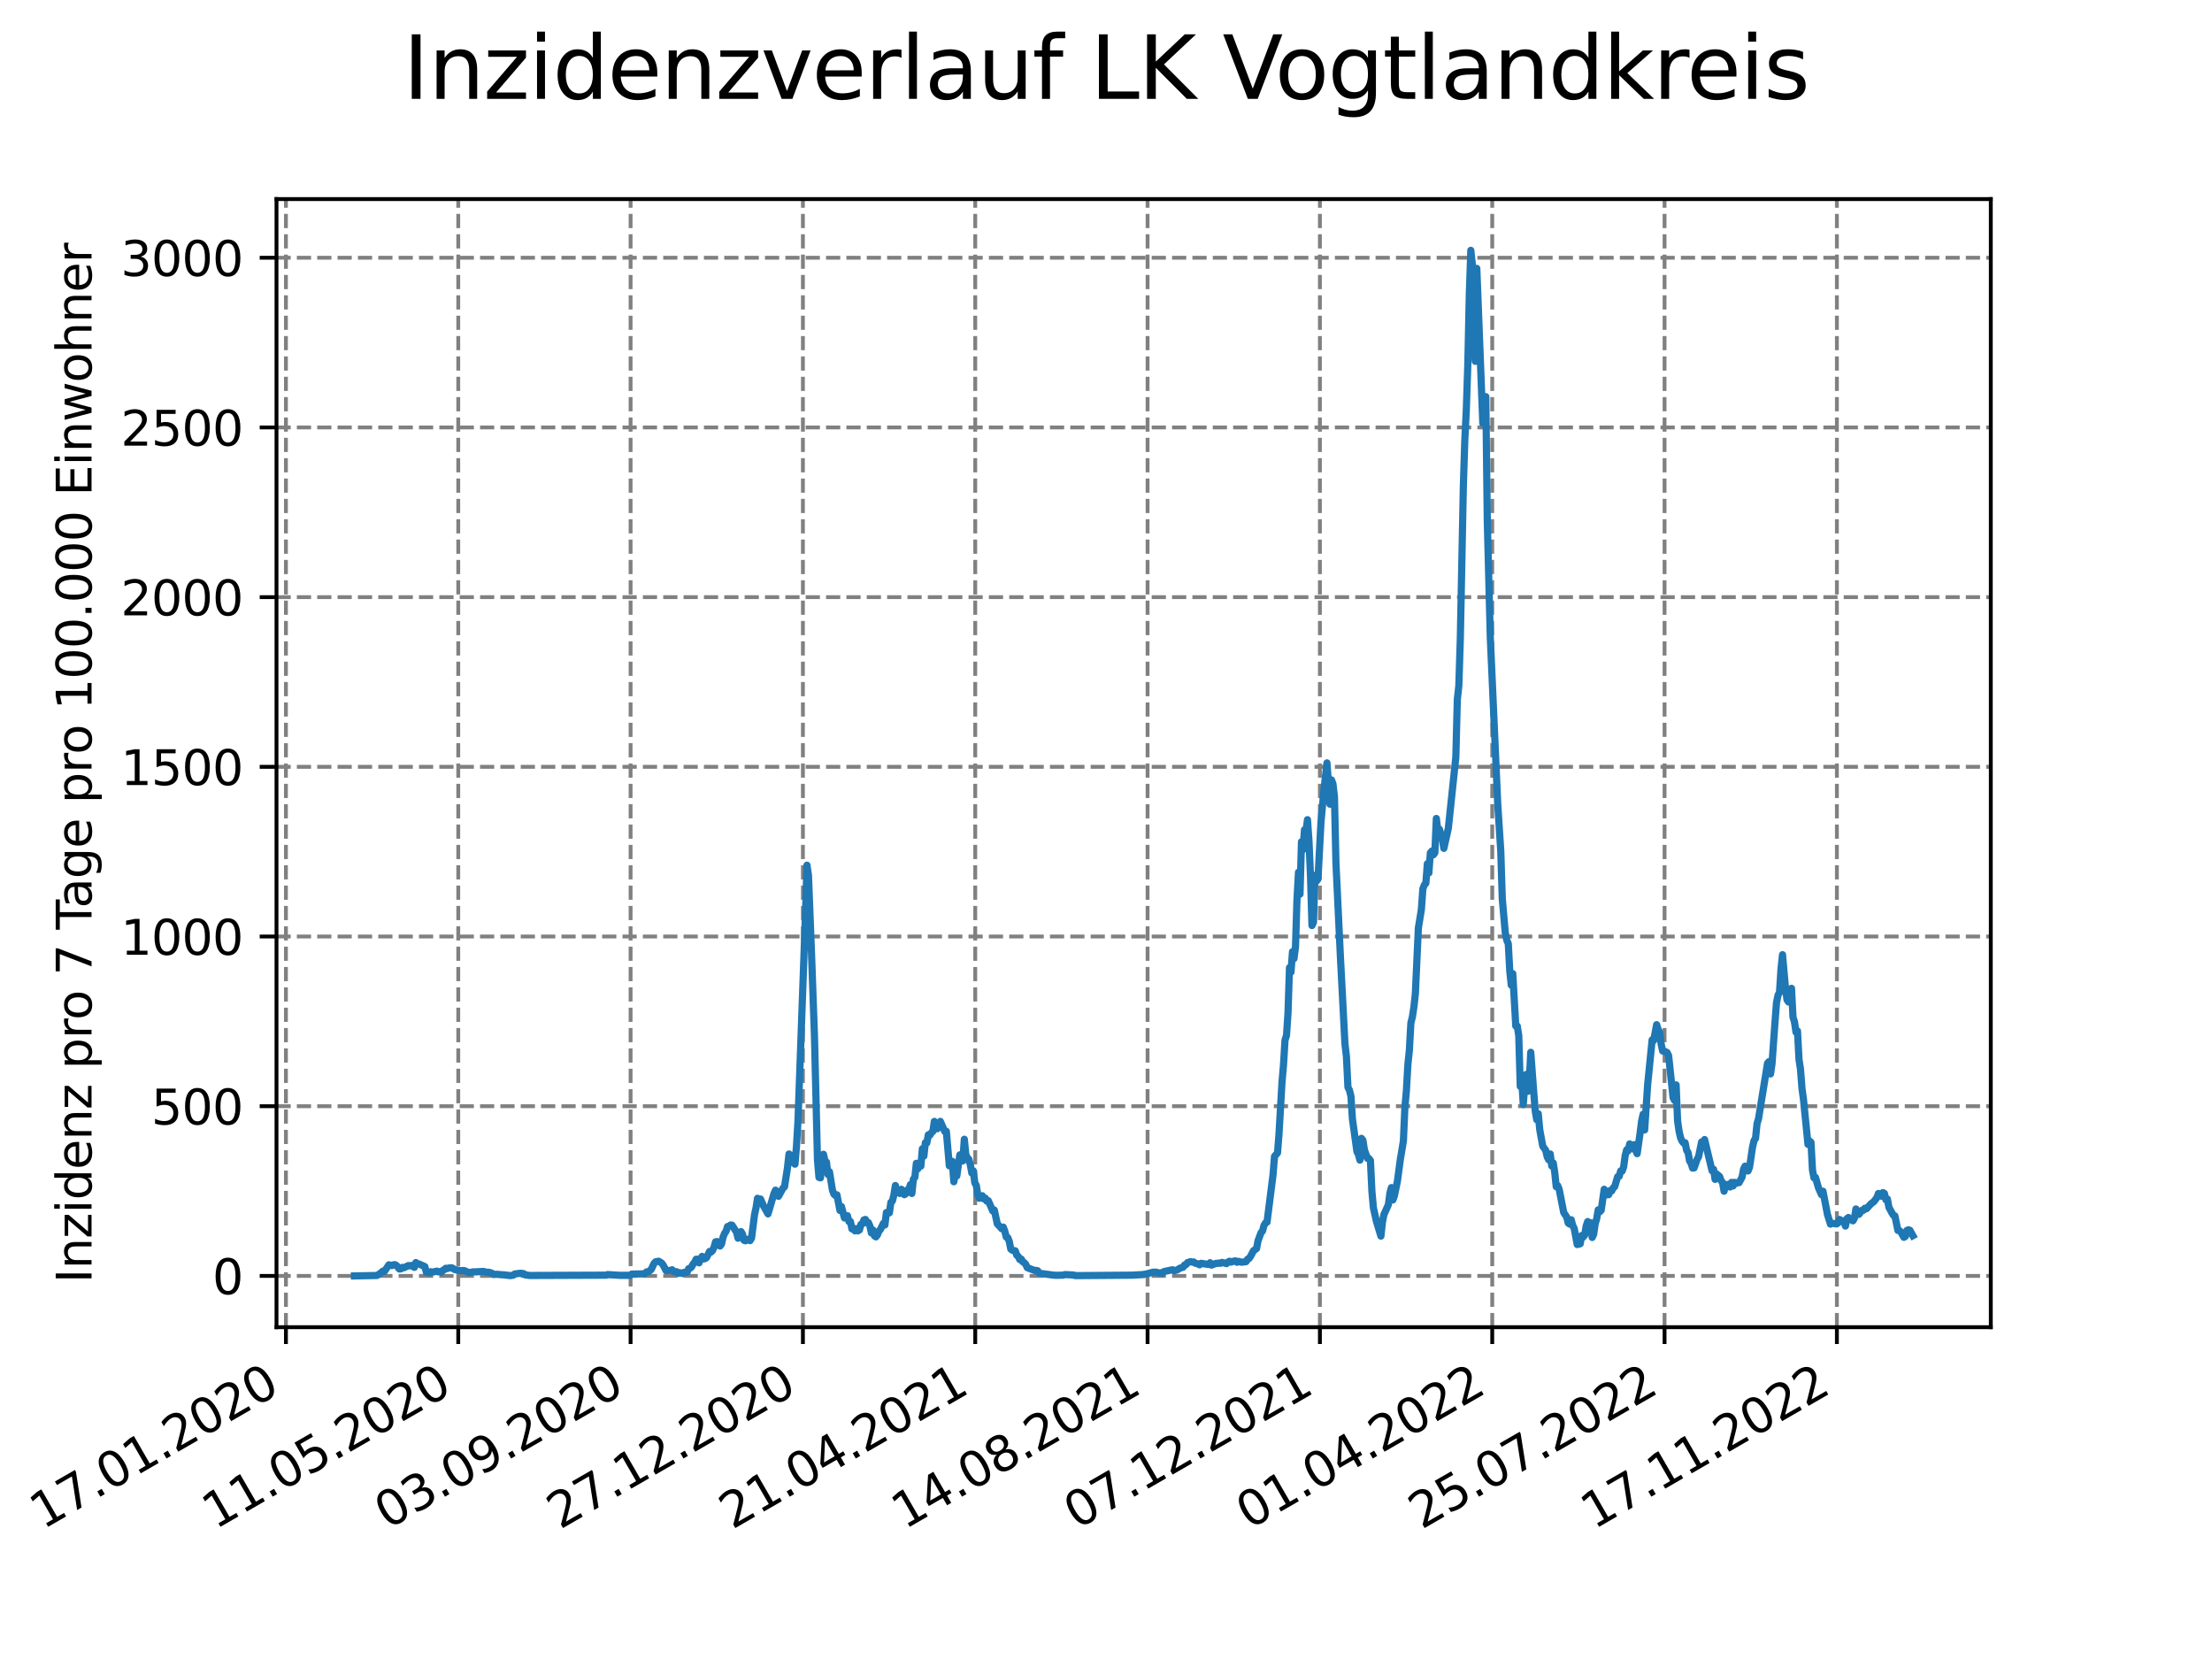 <?xml version="1.0" encoding="utf-8" standalone="no"?>
<!DOCTYPE svg PUBLIC "-//W3C//DTD SVG 1.1//EN"
  "http://www.w3.org/Graphics/SVG/1.1/DTD/svg11.dtd">
<svg xmlns:xlink="http://www.w3.org/1999/xlink" width="460.8pt" height="345.6pt" viewBox="0 0 460.8 345.6" xmlns="http://www.w3.org/2000/svg" version="1.1">
 <defs>
  <style type="text/css">*{stroke-linejoin: round; stroke-linecap: butt}</style>
 </defs>
 <g id="figure_1">
  <g id="patch_1">
   <path d="M 0 345.6 
L 460.8 345.6 
L 460.8 0 
L 0 0 
z
" style="fill: #ffffff"/>
  </g>
  <g id="axes_1">
   <g id="patch_2">
    <path d="M 57.6 276.48 
L 414.72 276.48 
L 414.72 41.472 
L 57.6 41.472 
z
" style="fill: #ffffff"/>
   </g>
   <g id="matplotlib.axis_1">
    <g id="xtick_1">
     <g id="line2d_1">
      <path d="M 59.564 276.48 
L 59.564 41.472 
" clip-path="url(#p1b1c09a4a0)" style="fill: none; stroke-dasharray: 2.96,1.28; stroke-dashoffset: 0; stroke: #808080; stroke-width: 0.8"/>
     </g>
     <g id="line2d_2">
      <defs>
       <path id="md115a3c5a4" d="M 0 0 
L 0 3.5 
" style="stroke: #000000; stroke-width: 0.8"/>
      </defs>
      <g>
       <use xlink:href="#md115a3c5a4" x="59.564" y="276.48" style="stroke: #000000; stroke-width: 0.8"/>
      </g>
     </g>
     <g id="text_1">
      <!-- 17.01.2020 -->
      <g transform="translate(8.939 318.689) rotate(-30) scale(0.1 -0.1)">
       <defs>
        <path id="DejaVuSans-31" d="M 794 531 
L 1825 531 
L 1825 4091 
L 703 3866 
L 703 4441 
L 1819 4666 
L 2450 4666 
L 2450 531 
L 3481 531 
L 3481 0 
L 794 0 
L 794 531 
z
" transform="scale(0.016)"/>
        <path id="DejaVuSans-37" d="M 525 4666 
L 3525 4666 
L 3525 4397 
L 1831 0 
L 1172 0 
L 2766 4134 
L 525 4134 
L 525 4666 
z
" transform="scale(0.016)"/>
        <path id="DejaVuSans-2e" d="M 684 794 
L 1344 794 
L 1344 0 
L 684 0 
L 684 794 
z
" transform="scale(0.016)"/>
        <path id="DejaVuSans-30" d="M 2034 4250 
Q 1547 4250 1301 3770 
Q 1056 3291 1056 2328 
Q 1056 1369 1301 889 
Q 1547 409 2034 409 
Q 2525 409 2770 889 
Q 3016 1369 3016 2328 
Q 3016 3291 2770 3770 
Q 2525 4250 2034 4250 
z
M 2034 4750 
Q 2819 4750 3233 4129 
Q 3647 3509 3647 2328 
Q 3647 1150 3233 529 
Q 2819 -91 2034 -91 
Q 1250 -91 836 529 
Q 422 1150 422 2328 
Q 422 3509 836 4129 
Q 1250 4750 2034 4750 
z
" transform="scale(0.016)"/>
        <path id="DejaVuSans-32" d="M 1228 531 
L 3431 531 
L 3431 0 
L 469 0 
L 469 531 
Q 828 903 1448 1529 
Q 2069 2156 2228 2338 
Q 2531 2678 2651 2914 
Q 2772 3150 2772 3378 
Q 2772 3750 2511 3984 
Q 2250 4219 1831 4219 
Q 1534 4219 1204 4116 
Q 875 4013 500 3803 
L 500 4441 
Q 881 4594 1212 4672 
Q 1544 4750 1819 4750 
Q 2544 4750 2975 4387 
Q 3406 4025 3406 3419 
Q 3406 3131 3298 2873 
Q 3191 2616 2906 2266 
Q 2828 2175 2409 1742 
Q 1991 1309 1228 531 
z
" transform="scale(0.016)"/>
       </defs>
       <use xlink:href="#DejaVuSans-31"/>
       <use xlink:href="#DejaVuSans-37" x="63.623"/>
       <use xlink:href="#DejaVuSans-2e" x="127.246"/>
       <use xlink:href="#DejaVuSans-30" x="159.033"/>
       <use xlink:href="#DejaVuSans-31" x="222.656"/>
       <use xlink:href="#DejaVuSans-2e" x="286.279"/>
       <use xlink:href="#DejaVuSans-32" x="318.066"/>
       <use xlink:href="#DejaVuSans-30" x="381.689"/>
       <use xlink:href="#DejaVuSans-32" x="445.312"/>
       <use xlink:href="#DejaVuSans-30" x="508.936"/>
      </g>
     </g>
    </g>
    <g id="xtick_2">
     <g id="line2d_3">
      <path d="M 95.463 276.48 
L 95.463 41.472 
" clip-path="url(#p1b1c09a4a0)" style="fill: none; stroke-dasharray: 2.96,1.28; stroke-dashoffset: 0; stroke: #808080; stroke-width: 0.8"/>
     </g>
     <g id="line2d_4">
      <g>
       <use xlink:href="#md115a3c5a4" x="95.463" y="276.48" style="stroke: #000000; stroke-width: 0.8"/>
      </g>
     </g>
     <g id="text_2">
      <!-- 11.05.2020 -->
      <g transform="translate(44.838 318.689) rotate(-30) scale(0.1 -0.1)">
       <defs>
        <path id="DejaVuSans-35" d="M 691 4666 
L 3169 4666 
L 3169 4134 
L 1269 4134 
L 1269 2991 
Q 1406 3038 1543 3061 
Q 1681 3084 1819 3084 
Q 2600 3084 3056 2656 
Q 3513 2228 3513 1497 
Q 3513 744 3044 326 
Q 2575 -91 1722 -91 
Q 1428 -91 1123 -41 
Q 819 9 494 109 
L 494 744 
Q 775 591 1075 516 
Q 1375 441 1709 441 
Q 2250 441 2565 725 
Q 2881 1009 2881 1497 
Q 2881 1984 2565 2268 
Q 2250 2553 1709 2553 
Q 1456 2553 1204 2497 
Q 953 2441 691 2322 
L 691 4666 
z
" transform="scale(0.016)"/>
       </defs>
       <use xlink:href="#DejaVuSans-31"/>
       <use xlink:href="#DejaVuSans-31" x="63.623"/>
       <use xlink:href="#DejaVuSans-2e" x="127.246"/>
       <use xlink:href="#DejaVuSans-30" x="159.033"/>
       <use xlink:href="#DejaVuSans-35" x="222.656"/>
       <use xlink:href="#DejaVuSans-2e" x="286.279"/>
       <use xlink:href="#DejaVuSans-32" x="318.066"/>
       <use xlink:href="#DejaVuSans-30" x="381.689"/>
       <use xlink:href="#DejaVuSans-32" x="445.312"/>
       <use xlink:href="#DejaVuSans-30" x="508.936"/>
      </g>
     </g>
    </g>
    <g id="xtick_3">
     <g id="line2d_5">
      <path d="M 131.363 276.48 
L 131.363 41.472 
" clip-path="url(#p1b1c09a4a0)" style="fill: none; stroke-dasharray: 2.96,1.28; stroke-dashoffset: 0; stroke: #808080; stroke-width: 0.8"/>
     </g>
     <g id="line2d_6">
      <g>
       <use xlink:href="#md115a3c5a4" x="131.363" y="276.48" style="stroke: #000000; stroke-width: 0.8"/>
      </g>
     </g>
     <g id="text_3">
      <!-- 03.09.2020 -->
      <g transform="translate(80.737 318.689) rotate(-30) scale(0.1 -0.1)">
       <defs>
        <path id="DejaVuSans-33" d="M 2597 2516 
Q 3050 2419 3304 2112 
Q 3559 1806 3559 1356 
Q 3559 666 3084 287 
Q 2609 -91 1734 -91 
Q 1441 -91 1130 -33 
Q 819 25 488 141 
L 488 750 
Q 750 597 1062 519 
Q 1375 441 1716 441 
Q 2309 441 2620 675 
Q 2931 909 2931 1356 
Q 2931 1769 2642 2001 
Q 2353 2234 1838 2234 
L 1294 2234 
L 1294 2753 
L 1863 2753 
Q 2328 2753 2575 2939 
Q 2822 3125 2822 3475 
Q 2822 3834 2567 4026 
Q 2313 4219 1838 4219 
Q 1578 4219 1281 4162 
Q 984 4106 628 3988 
L 628 4550 
Q 988 4650 1302 4700 
Q 1616 4750 1894 4750 
Q 2613 4750 3031 4423 
Q 3450 4097 3450 3541 
Q 3450 3153 3228 2886 
Q 3006 2619 2597 2516 
z
" transform="scale(0.016)"/>
        <path id="DejaVuSans-39" d="M 703 97 
L 703 672 
Q 941 559 1184 500 
Q 1428 441 1663 441 
Q 2288 441 2617 861 
Q 2947 1281 2994 2138 
Q 2813 1869 2534 1725 
Q 2256 1581 1919 1581 
Q 1219 1581 811 2004 
Q 403 2428 403 3163 
Q 403 3881 828 4315 
Q 1253 4750 1959 4750 
Q 2769 4750 3195 4129 
Q 3622 3509 3622 2328 
Q 3622 1225 3098 567 
Q 2575 -91 1691 -91 
Q 1453 -91 1209 -44 
Q 966 3 703 97 
z
M 1959 2075 
Q 2384 2075 2632 2365 
Q 2881 2656 2881 3163 
Q 2881 3666 2632 3958 
Q 2384 4250 1959 4250 
Q 1534 4250 1286 3958 
Q 1038 3666 1038 3163 
Q 1038 2656 1286 2365 
Q 1534 2075 1959 2075 
z
" transform="scale(0.016)"/>
       </defs>
       <use xlink:href="#DejaVuSans-30"/>
       <use xlink:href="#DejaVuSans-33" x="63.623"/>
       <use xlink:href="#DejaVuSans-2e" x="127.246"/>
       <use xlink:href="#DejaVuSans-30" x="159.033"/>
       <use xlink:href="#DejaVuSans-39" x="222.656"/>
       <use xlink:href="#DejaVuSans-2e" x="286.279"/>
       <use xlink:href="#DejaVuSans-32" x="318.066"/>
       <use xlink:href="#DejaVuSans-30" x="381.689"/>
       <use xlink:href="#DejaVuSans-32" x="445.312"/>
       <use xlink:href="#DejaVuSans-30" x="508.936"/>
      </g>
     </g>
    </g>
    <g id="xtick_4">
     <g id="line2d_7">
      <path d="M 167.262 276.48 
L 167.262 41.472 
" clip-path="url(#p1b1c09a4a0)" style="fill: none; stroke-dasharray: 2.96,1.28; stroke-dashoffset: 0; stroke: #808080; stroke-width: 0.8"/>
     </g>
     <g id="line2d_8">
      <g>
       <use xlink:href="#md115a3c5a4" x="167.262" y="276.48" style="stroke: #000000; stroke-width: 0.8"/>
      </g>
     </g>
     <g id="text_4">
      <!-- 27.12.2020 -->
      <g transform="translate(116.637 318.689) rotate(-30) scale(0.1 -0.1)">
       <use xlink:href="#DejaVuSans-32"/>
       <use xlink:href="#DejaVuSans-37" x="63.623"/>
       <use xlink:href="#DejaVuSans-2e" x="127.246"/>
       <use xlink:href="#DejaVuSans-31" x="159.033"/>
       <use xlink:href="#DejaVuSans-32" x="222.656"/>
       <use xlink:href="#DejaVuSans-2e" x="286.279"/>
       <use xlink:href="#DejaVuSans-32" x="318.066"/>
       <use xlink:href="#DejaVuSans-30" x="381.689"/>
       <use xlink:href="#DejaVuSans-32" x="445.312"/>
       <use xlink:href="#DejaVuSans-30" x="508.936"/>
      </g>
     </g>
    </g>
    <g id="xtick_5">
     <g id="line2d_9">
      <path d="M 203.161 276.48 
L 203.161 41.472 
" clip-path="url(#p1b1c09a4a0)" style="fill: none; stroke-dasharray: 2.96,1.28; stroke-dashoffset: 0; stroke: #808080; stroke-width: 0.8"/>
     </g>
     <g id="line2d_10">
      <g>
       <use xlink:href="#md115a3c5a4" x="203.161" y="276.48" style="stroke: #000000; stroke-width: 0.8"/>
      </g>
     </g>
     <g id="text_5">
      <!-- 21.04.2021 -->
      <g transform="translate(152.536 318.689) rotate(-30) scale(0.1 -0.1)">
       <defs>
        <path id="DejaVuSans-34" d="M 2419 4116 
L 825 1625 
L 2419 1625 
L 2419 4116 
z
M 2253 4666 
L 3047 4666 
L 3047 1625 
L 3713 1625 
L 3713 1100 
L 3047 1100 
L 3047 0 
L 2419 0 
L 2419 1100 
L 313 1100 
L 313 1709 
L 2253 4666 
z
" transform="scale(0.016)"/>
       </defs>
       <use xlink:href="#DejaVuSans-32"/>
       <use xlink:href="#DejaVuSans-31" x="63.623"/>
       <use xlink:href="#DejaVuSans-2e" x="127.246"/>
       <use xlink:href="#DejaVuSans-30" x="159.033"/>
       <use xlink:href="#DejaVuSans-34" x="222.656"/>
       <use xlink:href="#DejaVuSans-2e" x="286.279"/>
       <use xlink:href="#DejaVuSans-32" x="318.066"/>
       <use xlink:href="#DejaVuSans-30" x="381.689"/>
       <use xlink:href="#DejaVuSans-32" x="445.312"/>
       <use xlink:href="#DejaVuSans-31" x="508.936"/>
      </g>
     </g>
    </g>
    <g id="xtick_6">
     <g id="line2d_11">
      <path d="M 239.061 276.48 
L 239.061 41.472 
" clip-path="url(#p1b1c09a4a0)" style="fill: none; stroke-dasharray: 2.96,1.28; stroke-dashoffset: 0; stroke: #808080; stroke-width: 0.8"/>
     </g>
     <g id="line2d_12">
      <g>
       <use xlink:href="#md115a3c5a4" x="239.061" y="276.48" style="stroke: #000000; stroke-width: 0.8"/>
      </g>
     </g>
     <g id="text_6">
      <!-- 14.08.2021 -->
      <g transform="translate(188.435 318.689) rotate(-30) scale(0.1 -0.1)">
       <defs>
        <path id="DejaVuSans-38" d="M 2034 2216 
Q 1584 2216 1326 1975 
Q 1069 1734 1069 1313 
Q 1069 891 1326 650 
Q 1584 409 2034 409 
Q 2484 409 2743 651 
Q 3003 894 3003 1313 
Q 3003 1734 2745 1975 
Q 2488 2216 2034 2216 
z
M 1403 2484 
Q 997 2584 770 2862 
Q 544 3141 544 3541 
Q 544 4100 942 4425 
Q 1341 4750 2034 4750 
Q 2731 4750 3128 4425 
Q 3525 4100 3525 3541 
Q 3525 3141 3298 2862 
Q 3072 2584 2669 2484 
Q 3125 2378 3379 2068 
Q 3634 1759 3634 1313 
Q 3634 634 3220 271 
Q 2806 -91 2034 -91 
Q 1263 -91 848 271 
Q 434 634 434 1313 
Q 434 1759 690 2068 
Q 947 2378 1403 2484 
z
M 1172 3481 
Q 1172 3119 1398 2916 
Q 1625 2713 2034 2713 
Q 2441 2713 2670 2916 
Q 2900 3119 2900 3481 
Q 2900 3844 2670 4047 
Q 2441 4250 2034 4250 
Q 1625 4250 1398 4047 
Q 1172 3844 1172 3481 
z
" transform="scale(0.016)"/>
       </defs>
       <use xlink:href="#DejaVuSans-31"/>
       <use xlink:href="#DejaVuSans-34" x="63.623"/>
       <use xlink:href="#DejaVuSans-2e" x="127.246"/>
       <use xlink:href="#DejaVuSans-30" x="159.033"/>
       <use xlink:href="#DejaVuSans-38" x="222.656"/>
       <use xlink:href="#DejaVuSans-2e" x="286.279"/>
       <use xlink:href="#DejaVuSans-32" x="318.066"/>
       <use xlink:href="#DejaVuSans-30" x="381.689"/>
       <use xlink:href="#DejaVuSans-32" x="445.312"/>
       <use xlink:href="#DejaVuSans-31" x="508.936"/>
      </g>
     </g>
    </g>
    <g id="xtick_7">
     <g id="line2d_13">
      <path d="M 274.96 276.48 
L 274.96 41.472 
" clip-path="url(#p1b1c09a4a0)" style="fill: none; stroke-dasharray: 2.96,1.28; stroke-dashoffset: 0; stroke: #808080; stroke-width: 0.8"/>
     </g>
     <g id="line2d_14">
      <g>
       <use xlink:href="#md115a3c5a4" x="274.96" y="276.48" style="stroke: #000000; stroke-width: 0.8"/>
      </g>
     </g>
     <g id="text_7">
      <!-- 07.12.2021 -->
      <g transform="translate(224.335 318.689) rotate(-30) scale(0.1 -0.1)">
       <use xlink:href="#DejaVuSans-30"/>
       <use xlink:href="#DejaVuSans-37" x="63.623"/>
       <use xlink:href="#DejaVuSans-2e" x="127.246"/>
       <use xlink:href="#DejaVuSans-31" x="159.033"/>
       <use xlink:href="#DejaVuSans-32" x="222.656"/>
       <use xlink:href="#DejaVuSans-2e" x="286.279"/>
       <use xlink:href="#DejaVuSans-32" x="318.066"/>
       <use xlink:href="#DejaVuSans-30" x="381.689"/>
       <use xlink:href="#DejaVuSans-32" x="445.312"/>
       <use xlink:href="#DejaVuSans-31" x="508.936"/>
      </g>
     </g>
    </g>
    <g id="xtick_8">
     <g id="line2d_15">
      <path d="M 310.859 276.48 
L 310.859 41.472 
" clip-path="url(#p1b1c09a4a0)" style="fill: none; stroke-dasharray: 2.96,1.28; stroke-dashoffset: 0; stroke: #808080; stroke-width: 0.8"/>
     </g>
     <g id="line2d_16">
      <g>
       <use xlink:href="#md115a3c5a4" x="310.859" y="276.48" style="stroke: #000000; stroke-width: 0.8"/>
      </g>
     </g>
     <g id="text_8">
      <!-- 01.04.2022 -->
      <g transform="translate(260.234 318.689) rotate(-30) scale(0.1 -0.1)">
       <use xlink:href="#DejaVuSans-30"/>
       <use xlink:href="#DejaVuSans-31" x="63.623"/>
       <use xlink:href="#DejaVuSans-2e" x="127.246"/>
       <use xlink:href="#DejaVuSans-30" x="159.033"/>
       <use xlink:href="#DejaVuSans-34" x="222.656"/>
       <use xlink:href="#DejaVuSans-2e" x="286.279"/>
       <use xlink:href="#DejaVuSans-32" x="318.066"/>
       <use xlink:href="#DejaVuSans-30" x="381.689"/>
       <use xlink:href="#DejaVuSans-32" x="445.312"/>
       <use xlink:href="#DejaVuSans-32" x="508.936"/>
      </g>
     </g>
    </g>
    <g id="xtick_9">
     <g id="line2d_17">
      <path d="M 346.758 276.48 
L 346.758 41.472 
" clip-path="url(#p1b1c09a4a0)" style="fill: none; stroke-dasharray: 2.96,1.28; stroke-dashoffset: 0; stroke: #808080; stroke-width: 0.8"/>
     </g>
     <g id="line2d_18">
      <g>
       <use xlink:href="#md115a3c5a4" x="346.758" y="276.48" style="stroke: #000000; stroke-width: 0.8"/>
      </g>
     </g>
     <g id="text_9">
      <!-- 25.07.2022 -->
      <g transform="translate(296.133 318.689) rotate(-30) scale(0.1 -0.1)">
       <use xlink:href="#DejaVuSans-32"/>
       <use xlink:href="#DejaVuSans-35" x="63.623"/>
       <use xlink:href="#DejaVuSans-2e" x="127.246"/>
       <use xlink:href="#DejaVuSans-30" x="159.033"/>
       <use xlink:href="#DejaVuSans-37" x="222.656"/>
       <use xlink:href="#DejaVuSans-2e" x="286.279"/>
       <use xlink:href="#DejaVuSans-32" x="318.066"/>
       <use xlink:href="#DejaVuSans-30" x="381.689"/>
       <use xlink:href="#DejaVuSans-32" x="445.312"/>
       <use xlink:href="#DejaVuSans-32" x="508.936"/>
      </g>
     </g>
    </g>
    <g id="xtick_10">
     <g id="line2d_19">
      <path d="M 382.658 276.48 
L 382.658 41.472 
" clip-path="url(#p1b1c09a4a0)" style="fill: none; stroke-dasharray: 2.96,1.28; stroke-dashoffset: 0; stroke: #808080; stroke-width: 0.8"/>
     </g>
     <g id="line2d_20">
      <g>
       <use xlink:href="#md115a3c5a4" x="382.658" y="276.48" style="stroke: #000000; stroke-width: 0.8"/>
      </g>
     </g>
     <g id="text_10">
      <!-- 17.11.2022 -->
      <g transform="translate(332.033 318.689) rotate(-30) scale(0.1 -0.1)">
       <use xlink:href="#DejaVuSans-31"/>
       <use xlink:href="#DejaVuSans-37" x="63.623"/>
       <use xlink:href="#DejaVuSans-2e" x="127.246"/>
       <use xlink:href="#DejaVuSans-31" x="159.033"/>
       <use xlink:href="#DejaVuSans-31" x="222.656"/>
       <use xlink:href="#DejaVuSans-2e" x="286.279"/>
       <use xlink:href="#DejaVuSans-32" x="318.066"/>
       <use xlink:href="#DejaVuSans-30" x="381.689"/>
       <use xlink:href="#DejaVuSans-32" x="445.312"/>
       <use xlink:href="#DejaVuSans-32" x="508.936"/>
      </g>
     </g>
    </g>
   </g>
   <g id="matplotlib.axis_2">
    <g id="ytick_1">
     <g id="line2d_21">
      <path d="M 57.6 265.798 
L 414.72 265.798 
" clip-path="url(#p1b1c09a4a0)" style="fill: none; stroke-dasharray: 2.96,1.28; stroke-dashoffset: 0; stroke: #808080; stroke-width: 0.8"/>
     </g>
     <g id="line2d_22">
      <defs>
       <path id="mf6a2738c75" d="M 0 0 
L -3.5 0 
" style="stroke: #000000; stroke-width: 0.8"/>
      </defs>
      <g>
       <use xlink:href="#mf6a2738c75" x="57.6" y="265.798" style="stroke: #000000; stroke-width: 0.8"/>
      </g>
     </g>
     <g id="text_11">
      <!-- 0 -->
      <g transform="translate(44.237 269.597) scale(0.1 -0.1)">
       <use xlink:href="#DejaVuSans-30"/>
      </g>
     </g>
    </g>
    <g id="ytick_2">
     <g id="line2d_23">
      <path d="M 57.6 230.447 
L 414.72 230.447 
" clip-path="url(#p1b1c09a4a0)" style="fill: none; stroke-dasharray: 2.96,1.28; stroke-dashoffset: 0; stroke: #808080; stroke-width: 0.8"/>
     </g>
     <g id="line2d_24">
      <g>
       <use xlink:href="#mf6a2738c75" x="57.6" y="230.447" style="stroke: #000000; stroke-width: 0.8"/>
      </g>
     </g>
     <g id="text_12">
      <!-- 500 -->
      <g transform="translate(31.512 234.246) scale(0.1 -0.1)">
       <use xlink:href="#DejaVuSans-35"/>
       <use xlink:href="#DejaVuSans-30" x="63.623"/>
       <use xlink:href="#DejaVuSans-30" x="127.246"/>
      </g>
     </g>
    </g>
    <g id="ytick_3">
     <g id="line2d_25">
      <path d="M 57.6 195.095 
L 414.72 195.095 
" clip-path="url(#p1b1c09a4a0)" style="fill: none; stroke-dasharray: 2.96,1.28; stroke-dashoffset: 0; stroke: #808080; stroke-width: 0.8"/>
     </g>
     <g id="line2d_26">
      <g>
       <use xlink:href="#mf6a2738c75" x="57.6" y="195.095" style="stroke: #000000; stroke-width: 0.8"/>
      </g>
     </g>
     <g id="text_13">
      <!-- 1000 -->
      <g transform="translate(25.15 198.894) scale(0.1 -0.1)">
       <use xlink:href="#DejaVuSans-31"/>
       <use xlink:href="#DejaVuSans-30" x="63.623"/>
       <use xlink:href="#DejaVuSans-30" x="127.246"/>
       <use xlink:href="#DejaVuSans-30" x="190.869"/>
      </g>
     </g>
    </g>
    <g id="ytick_4">
     <g id="line2d_27">
      <path d="M 57.6 159.744 
L 414.72 159.744 
" clip-path="url(#p1b1c09a4a0)" style="fill: none; stroke-dasharray: 2.96,1.28; stroke-dashoffset: 0; stroke: #808080; stroke-width: 0.8"/>
     </g>
     <g id="line2d_28">
      <g>
       <use xlink:href="#mf6a2738c75" x="57.6" y="159.744" style="stroke: #000000; stroke-width: 0.8"/>
      </g>
     </g>
     <g id="text_14">
      <!-- 1500 -->
      <g transform="translate(25.15 163.543) scale(0.1 -0.1)">
       <use xlink:href="#DejaVuSans-31"/>
       <use xlink:href="#DejaVuSans-35" x="63.623"/>
       <use xlink:href="#DejaVuSans-30" x="127.246"/>
       <use xlink:href="#DejaVuSans-30" x="190.869"/>
      </g>
     </g>
    </g>
    <g id="ytick_5">
     <g id="line2d_29">
      <path d="M 57.6 124.393 
L 414.72 124.393 
" clip-path="url(#p1b1c09a4a0)" style="fill: none; stroke-dasharray: 2.96,1.28; stroke-dashoffset: 0; stroke: #808080; stroke-width: 0.8"/>
     </g>
     <g id="line2d_30">
      <g>
       <use xlink:href="#mf6a2738c75" x="57.6" y="124.393" style="stroke: #000000; stroke-width: 0.8"/>
      </g>
     </g>
     <g id="text_15">
      <!-- 2000 -->
      <g transform="translate(25.15 128.192) scale(0.1 -0.1)">
       <use xlink:href="#DejaVuSans-32"/>
       <use xlink:href="#DejaVuSans-30" x="63.623"/>
       <use xlink:href="#DejaVuSans-30" x="127.246"/>
       <use xlink:href="#DejaVuSans-30" x="190.869"/>
      </g>
     </g>
    </g>
    <g id="ytick_6">
     <g id="line2d_31">
      <path d="M 57.6 89.041 
L 414.72 89.041 
" clip-path="url(#p1b1c09a4a0)" style="fill: none; stroke-dasharray: 2.96,1.28; stroke-dashoffset: 0; stroke: #808080; stroke-width: 0.8"/>
     </g>
     <g id="line2d_32">
      <g>
       <use xlink:href="#mf6a2738c75" x="57.6" y="89.041" style="stroke: #000000; stroke-width: 0.8"/>
      </g>
     </g>
     <g id="text_16">
      <!-- 2500 -->
      <g transform="translate(25.15 92.84) scale(0.1 -0.1)">
       <use xlink:href="#DejaVuSans-32"/>
       <use xlink:href="#DejaVuSans-35" x="63.623"/>
       <use xlink:href="#DejaVuSans-30" x="127.246"/>
       <use xlink:href="#DejaVuSans-30" x="190.869"/>
      </g>
     </g>
    </g>
    <g id="ytick_7">
     <g id="line2d_33">
      <path d="M 57.6 53.69 
L 414.72 53.69 
" clip-path="url(#p1b1c09a4a0)" style="fill: none; stroke-dasharray: 2.96,1.28; stroke-dashoffset: 0; stroke: #808080; stroke-width: 0.8"/>
     </g>
     <g id="line2d_34">
      <g>
       <use xlink:href="#mf6a2738c75" x="57.6" y="53.69" style="stroke: #000000; stroke-width: 0.8"/>
      </g>
     </g>
     <g id="text_17">
      <!-- 3000 -->
      <g transform="translate(25.15 57.489) scale(0.1 -0.1)">
       <use xlink:href="#DejaVuSans-33"/>
       <use xlink:href="#DejaVuSans-30" x="63.623"/>
       <use xlink:href="#DejaVuSans-30" x="127.246"/>
       <use xlink:href="#DejaVuSans-30" x="190.869"/>
      </g>
     </g>
    </g>
    <g id="text_18">
     <!-- Inzidenz pro 7 Tage pro 100.000 Einwohner -->
     <g transform="translate(19.07 267.301) rotate(-90) scale(0.1 -0.1)">
      <defs>
       <path id="DejaVuSans-49" d="M 628 4666 
L 1259 4666 
L 1259 0 
L 628 0 
L 628 4666 
z
" transform="scale(0.016)"/>
       <path id="DejaVuSans-6e" d="M 3513 2113 
L 3513 0 
L 2938 0 
L 2938 2094 
Q 2938 2591 2744 2837 
Q 2550 3084 2163 3084 
Q 1697 3084 1428 2787 
Q 1159 2491 1159 1978 
L 1159 0 
L 581 0 
L 581 3500 
L 1159 3500 
L 1159 2956 
Q 1366 3272 1645 3428 
Q 1925 3584 2291 3584 
Q 2894 3584 3203 3211 
Q 3513 2838 3513 2113 
z
" transform="scale(0.016)"/>
       <path id="DejaVuSans-7a" d="M 353 3500 
L 3084 3500 
L 3084 2975 
L 922 459 
L 3084 459 
L 3084 0 
L 275 0 
L 275 525 
L 2438 3041 
L 353 3041 
L 353 3500 
z
" transform="scale(0.016)"/>
       <path id="DejaVuSans-69" d="M 603 3500 
L 1178 3500 
L 1178 0 
L 603 0 
L 603 3500 
z
M 603 4863 
L 1178 4863 
L 1178 4134 
L 603 4134 
L 603 4863 
z
" transform="scale(0.016)"/>
       <path id="DejaVuSans-64" d="M 2906 2969 
L 2906 4863 
L 3481 4863 
L 3481 0 
L 2906 0 
L 2906 525 
Q 2725 213 2448 61 
Q 2172 -91 1784 -91 
Q 1150 -91 751 415 
Q 353 922 353 1747 
Q 353 2572 751 3078 
Q 1150 3584 1784 3584 
Q 2172 3584 2448 3432 
Q 2725 3281 2906 2969 
z
M 947 1747 
Q 947 1113 1208 752 
Q 1469 391 1925 391 
Q 2381 391 2643 752 
Q 2906 1113 2906 1747 
Q 2906 2381 2643 2742 
Q 2381 3103 1925 3103 
Q 1469 3103 1208 2742 
Q 947 2381 947 1747 
z
" transform="scale(0.016)"/>
       <path id="DejaVuSans-65" d="M 3597 1894 
L 3597 1613 
L 953 1613 
Q 991 1019 1311 708 
Q 1631 397 2203 397 
Q 2534 397 2845 478 
Q 3156 559 3463 722 
L 3463 178 
Q 3153 47 2828 -22 
Q 2503 -91 2169 -91 
Q 1331 -91 842 396 
Q 353 884 353 1716 
Q 353 2575 817 3079 
Q 1281 3584 2069 3584 
Q 2775 3584 3186 3129 
Q 3597 2675 3597 1894 
z
M 3022 2063 
Q 3016 2534 2758 2815 
Q 2500 3097 2075 3097 
Q 1594 3097 1305 2825 
Q 1016 2553 972 2059 
L 3022 2063 
z
" transform="scale(0.016)"/>
       <path id="DejaVuSans-20" transform="scale(0.016)"/>
       <path id="DejaVuSans-70" d="M 1159 525 
L 1159 -1331 
L 581 -1331 
L 581 3500 
L 1159 3500 
L 1159 2969 
Q 1341 3281 1617 3432 
Q 1894 3584 2278 3584 
Q 2916 3584 3314 3078 
Q 3713 2572 3713 1747 
Q 3713 922 3314 415 
Q 2916 -91 2278 -91 
Q 1894 -91 1617 61 
Q 1341 213 1159 525 
z
M 3116 1747 
Q 3116 2381 2855 2742 
Q 2594 3103 2138 3103 
Q 1681 3103 1420 2742 
Q 1159 2381 1159 1747 
Q 1159 1113 1420 752 
Q 1681 391 2138 391 
Q 2594 391 2855 752 
Q 3116 1113 3116 1747 
z
" transform="scale(0.016)"/>
       <path id="DejaVuSans-72" d="M 2631 2963 
Q 2534 3019 2420 3045 
Q 2306 3072 2169 3072 
Q 1681 3072 1420 2755 
Q 1159 2438 1159 1844 
L 1159 0 
L 581 0 
L 581 3500 
L 1159 3500 
L 1159 2956 
Q 1341 3275 1631 3429 
Q 1922 3584 2338 3584 
Q 2397 3584 2469 3576 
Q 2541 3569 2628 3553 
L 2631 2963 
z
" transform="scale(0.016)"/>
       <path id="DejaVuSans-6f" d="M 1959 3097 
Q 1497 3097 1228 2736 
Q 959 2375 959 1747 
Q 959 1119 1226 758 
Q 1494 397 1959 397 
Q 2419 397 2687 759 
Q 2956 1122 2956 1747 
Q 2956 2369 2687 2733 
Q 2419 3097 1959 3097 
z
M 1959 3584 
Q 2709 3584 3137 3096 
Q 3566 2609 3566 1747 
Q 3566 888 3137 398 
Q 2709 -91 1959 -91 
Q 1206 -91 779 398 
Q 353 888 353 1747 
Q 353 2609 779 3096 
Q 1206 3584 1959 3584 
z
" transform="scale(0.016)"/>
       <path id="DejaVuSans-54" d="M -19 4666 
L 3928 4666 
L 3928 4134 
L 2272 4134 
L 2272 0 
L 1638 0 
L 1638 4134 
L -19 4134 
L -19 4666 
z
" transform="scale(0.016)"/>
       <path id="DejaVuSans-61" d="M 2194 1759 
Q 1497 1759 1228 1600 
Q 959 1441 959 1056 
Q 959 750 1161 570 
Q 1363 391 1709 391 
Q 2188 391 2477 730 
Q 2766 1069 2766 1631 
L 2766 1759 
L 2194 1759 
z
M 3341 1997 
L 3341 0 
L 2766 0 
L 2766 531 
Q 2569 213 2275 61 
Q 1981 -91 1556 -91 
Q 1019 -91 701 211 
Q 384 513 384 1019 
Q 384 1609 779 1909 
Q 1175 2209 1959 2209 
L 2766 2209 
L 2766 2266 
Q 2766 2663 2505 2880 
Q 2244 3097 1772 3097 
Q 1472 3097 1187 3025 
Q 903 2953 641 2809 
L 641 3341 
Q 956 3463 1253 3523 
Q 1550 3584 1831 3584 
Q 2591 3584 2966 3190 
Q 3341 2797 3341 1997 
z
" transform="scale(0.016)"/>
       <path id="DejaVuSans-67" d="M 2906 1791 
Q 2906 2416 2648 2759 
Q 2391 3103 1925 3103 
Q 1463 3103 1205 2759 
Q 947 2416 947 1791 
Q 947 1169 1205 825 
Q 1463 481 1925 481 
Q 2391 481 2648 825 
Q 2906 1169 2906 1791 
z
M 3481 434 
Q 3481 -459 3084 -895 
Q 2688 -1331 1869 -1331 
Q 1566 -1331 1297 -1286 
Q 1028 -1241 775 -1147 
L 775 -588 
Q 1028 -725 1275 -790 
Q 1522 -856 1778 -856 
Q 2344 -856 2625 -561 
Q 2906 -266 2906 331 
L 2906 616 
Q 2728 306 2450 153 
Q 2172 0 1784 0 
Q 1141 0 747 490 
Q 353 981 353 1791 
Q 353 2603 747 3093 
Q 1141 3584 1784 3584 
Q 2172 3584 2450 3431 
Q 2728 3278 2906 2969 
L 2906 3500 
L 3481 3500 
L 3481 434 
z
" transform="scale(0.016)"/>
       <path id="DejaVuSans-45" d="M 628 4666 
L 3578 4666 
L 3578 4134 
L 1259 4134 
L 1259 2753 
L 3481 2753 
L 3481 2222 
L 1259 2222 
L 1259 531 
L 3634 531 
L 3634 0 
L 628 0 
L 628 4666 
z
" transform="scale(0.016)"/>
       <path id="DejaVuSans-77" d="M 269 3500 
L 844 3500 
L 1563 769 
L 2278 3500 
L 2956 3500 
L 3675 769 
L 4391 3500 
L 4966 3500 
L 4050 0 
L 3372 0 
L 2619 2869 
L 1863 0 
L 1184 0 
L 269 3500 
z
" transform="scale(0.016)"/>
       <path id="DejaVuSans-68" d="M 3513 2113 
L 3513 0 
L 2938 0 
L 2938 2094 
Q 2938 2591 2744 2837 
Q 2550 3084 2163 3084 
Q 1697 3084 1428 2787 
Q 1159 2491 1159 1978 
L 1159 0 
L 581 0 
L 581 4863 
L 1159 4863 
L 1159 2956 
Q 1366 3272 1645 3428 
Q 1925 3584 2291 3584 
Q 2894 3584 3203 3211 
Q 3513 2838 3513 2113 
z
" transform="scale(0.016)"/>
      </defs>
      <use xlink:href="#DejaVuSans-49"/>
      <use xlink:href="#DejaVuSans-6e" x="29.492"/>
      <use xlink:href="#DejaVuSans-7a" x="92.871"/>
      <use xlink:href="#DejaVuSans-69" x="145.361"/>
      <use xlink:href="#DejaVuSans-64" x="173.145"/>
      <use xlink:href="#DejaVuSans-65" x="236.621"/>
      <use xlink:href="#DejaVuSans-6e" x="298.145"/>
      <use xlink:href="#DejaVuSans-7a" x="361.523"/>
      <use xlink:href="#DejaVuSans-20" x="414.014"/>
      <use xlink:href="#DejaVuSans-70" x="445.801"/>
      <use xlink:href="#DejaVuSans-72" x="509.277"/>
      <use xlink:href="#DejaVuSans-6f" x="548.141"/>
      <use xlink:href="#DejaVuSans-20" x="609.322"/>
      <use xlink:href="#DejaVuSans-37" x="641.109"/>
      <use xlink:href="#DejaVuSans-20" x="704.732"/>
      <use xlink:href="#DejaVuSans-54" x="736.52"/>
      <use xlink:href="#DejaVuSans-61" x="781.104"/>
      <use xlink:href="#DejaVuSans-67" x="842.383"/>
      <use xlink:href="#DejaVuSans-65" x="905.859"/>
      <use xlink:href="#DejaVuSans-20" x="967.383"/>
      <use xlink:href="#DejaVuSans-70" x="999.17"/>
      <use xlink:href="#DejaVuSans-72" x="1062.646"/>
      <use xlink:href="#DejaVuSans-6f" x="1101.51"/>
      <use xlink:href="#DejaVuSans-20" x="1162.691"/>
      <use xlink:href="#DejaVuSans-31" x="1194.479"/>
      <use xlink:href="#DejaVuSans-30" x="1258.102"/>
      <use xlink:href="#DejaVuSans-30" x="1321.725"/>
      <use xlink:href="#DejaVuSans-2e" x="1385.348"/>
      <use xlink:href="#DejaVuSans-30" x="1417.135"/>
      <use xlink:href="#DejaVuSans-30" x="1480.758"/>
      <use xlink:href="#DejaVuSans-30" x="1544.381"/>
      <use xlink:href="#DejaVuSans-20" x="1608.004"/>
      <use xlink:href="#DejaVuSans-45" x="1639.791"/>
      <use xlink:href="#DejaVuSans-69" x="1702.975"/>
      <use xlink:href="#DejaVuSans-6e" x="1730.758"/>
      <use xlink:href="#DejaVuSans-77" x="1794.137"/>
      <use xlink:href="#DejaVuSans-6f" x="1875.924"/>
      <use xlink:href="#DejaVuSans-68" x="1937.105"/>
      <use xlink:href="#DejaVuSans-6e" x="2000.484"/>
      <use xlink:href="#DejaVuSans-65" x="2063.863"/>
      <use xlink:href="#DejaVuSans-72" x="2125.387"/>
     </g>
    </g>
   </g>
   <g id="line2d_35">
    <path d="M 73.833 265.798 
L 78.515 265.704 
L 79.14 265.329 
L 79.764 264.797 
L 80.076 264.859 
L 80.7 263.952 
L 81.013 263.483 
L 81.637 263.639 
L 81.949 263.483 
L 82.261 263.451 
L 82.573 263.608 
L 83.198 264.359 
L 83.51 264.327 
L 83.822 264.015 
L 84.134 264.108 
L 85.071 263.639 
L 85.383 263.702 
L 85.695 263.608 
L 86.319 264.015 
L 86.632 263.013 
L 86.944 263.295 
L 87.256 263.295 
L 88.505 263.858 
L 88.817 265.047 
L 89.129 264.953 
L 89.441 265.172 
L 89.753 264.922 
L 90.065 265.016 
L 91.002 264.797 
L 91.314 264.953 
L 91.626 264.891 
L 91.938 265.016 
L 92.251 264.64 
L 92.563 264.484 
L 92.875 264.202 
L 93.187 264.265 
L 93.499 264.14 
L 94.124 264.108 
L 94.748 264.484 
L 95.997 264.703 
L 96.621 264.672 
L 96.933 264.765 
L 97.557 265.078 
L 98.182 265.047 
L 98.494 264.953 
L 99.118 264.953 
L 100.679 264.859 
L 101.303 265.016 
L 101.928 265.047 
L 102.552 265.266 
L 102.864 265.485 
L 103.489 265.454 
L 104.113 265.516 
L 105.05 265.579 
L 106.298 265.735 
L 106.923 265.641 
L 107.235 265.391 
L 108.483 265.235 
L 109.108 265.329 
L 109.42 265.579 
L 110.356 265.704 
L 126.277 265.641 
L 126.589 265.516 
L 129.086 265.673 
L 131.272 265.673 
L 131.584 265.422 
L 134.081 265.36 
L 134.393 265.235 
L 134.705 264.953 
L 135.018 264.953 
L 135.642 264.484 
L 136.266 263.17 
L 136.578 262.857 
L 137.203 262.732 
L 137.827 263.107 
L 138.139 263.514 
L 138.764 264.703 
L 139.7 264.64 
L 140.012 264.515 
L 140.324 264.922 
L 140.949 264.922 
L 141.261 265.266 
L 141.573 265.11 
L 142.197 265.297 
L 142.51 265.047 
L 143.134 265.047 
L 143.446 264.296 
L 143.758 264.202 
L 144.07 263.921 
L 144.383 263.326 
L 144.695 262.982 
L 145.007 262.325 
L 145.319 262.325 
L 145.631 263.076 
L 145.943 262.231 
L 146.256 261.731 
L 146.568 262.263 
L 146.88 262.2 
L 147.192 261.981 
L 147.817 260.698 
L 148.129 260.824 
L 148.441 260.511 
L 148.753 259.791 
L 149.065 258.696 
L 149.377 258.634 
L 149.69 259.322 
L 150.002 259.572 
L 150.314 259.134 
L 150.626 257.726 
L 150.938 256.944 
L 151.25 256.506 
L 151.563 255.505 
L 151.875 255.474 
L 152.187 255.192 
L 152.499 255.224 
L 153.436 256.694 
L 153.748 257.945 
L 154.372 256.569 
L 154.684 257.101 
L 154.996 258.383 
L 155.309 258.477 
L 155.621 258.196 
L 155.933 258.133 
L 156.245 258.446 
L 156.557 257.945 
L 157.182 253.034 
L 157.494 251.626 
L 157.806 249.624 
L 158.118 250.03 
L 158.43 249.78 
L 159.055 251.219 
L 159.991 252.877 
L 161.24 248.622 
L 161.552 247.934 
L 161.864 248.247 
L 162.176 249.217 
L 163.113 247.496 
L 163.425 247.246 
L 164.049 243.273 
L 164.361 240.395 
L 164.674 240.645 
L 165.298 242.209 
L 165.61 242.522 
L 165.922 238.768 
L 166.234 233.512 
L 167.795 190.402 
L 168.107 180.234 
L 168.42 182.393 
L 169.044 198.379 
L 169.668 215.836 
L 170.293 241.552 
L 170.605 245.275 
L 170.917 245.369 
L 171.229 242.053 
L 171.541 240.457 
L 171.853 241.802 
L 172.166 242.084 
L 172.478 244.649 
L 172.79 244.086 
L 173.414 247.934 
L 173.726 248.779 
L 174.039 249.06 
L 174.351 248.904 
L 174.975 252.158 
L 175.287 251.344 
L 175.912 253.722 
L 176.536 253.253 
L 176.848 254.473 
L 177.16 254.473 
L 177.472 256.006 
L 177.785 255.849 
L 178.097 256.412 
L 178.409 255.943 
L 178.721 256.412 
L 179.033 256.225 
L 179.345 255.067 
L 179.658 254.942 
L 179.97 254.129 
L 180.282 254.035 
L 180.594 254.723 
L 180.906 254.692 
L 181.218 255.411 
L 181.531 256.85 
L 181.843 256.225 
L 182.155 257.445 
L 182.467 257.664 
L 182.779 257.257 
L 183.091 256.475 
L 183.404 256.131 
L 184.028 254.848 
L 184.34 255.192 
L 184.652 252.596 
L 184.964 252.752 
L 185.277 252.658 
L 185.589 250.468 
L 185.901 250.187 
L 186.213 248.935 
L 186.525 246.964 
L 186.837 248.466 
L 187.15 248.184 
L 187.462 248.622 
L 187.774 247.747 
L 188.398 248.873 
L 188.71 248.654 
L 189.023 247.872 
L 189.335 247.809 
L 189.647 246.777 
L 189.959 248.622 
L 190.271 245.65 
L 190.583 245.244 
L 190.896 242.334 
L 191.208 243.492 
L 191.52 242.71 
L 191.832 242.929 
L 192.144 239.3 
L 192.457 240.833 
L 192.769 238.048 
L 193.081 238.08 
L 193.393 236.39 
L 193.705 236.484 
L 194.017 235.983 
L 194.33 235.702 
L 194.642 233.606 
L 194.954 234.576 
L 195.266 235.139 
L 195.578 233.95 
L 195.89 233.606 
L 196.827 235.733 
L 197.139 235.671 
L 197.763 242.866 
L 198.076 242.804 
L 198.388 241.928 
L 198.7 246.182 
L 199.012 244.43 
L 199.324 244.962 
L 199.949 240.582 
L 200.261 240.551 
L 200.573 241.834 
L 200.885 237.329 
L 201.197 240.551 
L 201.509 241.177 
L 201.822 241.49 
L 202.134 242.647 
L 202.446 244.368 
L 202.758 243.898 
L 203.07 246.401 
L 203.382 246.964 
L 203.695 248.935 
L 204.007 249.624 
L 204.319 249.53 
L 204.631 249.092 
L 204.943 249.749 
L 205.255 249.592 
L 205.568 250.218 
L 205.88 250.124 
L 206.816 252.283 
L 207.128 252.064 
L 207.753 254.942 
L 208.689 255.974 
L 209.001 255.63 
L 209.314 256.475 
L 209.626 257.695 
L 209.938 257.82 
L 210.25 258.602 
L 210.562 260.198 
L 210.874 260.448 
L 211.499 260.573 
L 211.811 261.481 
L 212.123 261.731 
L 212.435 262.388 
L 212.747 262.294 
L 213.06 262.857 
L 213.372 263.045 
L 213.684 263.389 
L 213.996 264.077 
L 215.557 264.672 
L 215.869 264.64 
L 216.181 264.734 
L 216.493 265.235 
L 219.303 265.61 
L 219.927 265.673 
L 221.176 265.641 
L 221.488 265.641 
L 221.8 265.516 
L 223.673 265.61 
L 223.985 265.735 
L 235.848 265.641 
L 238.033 265.516 
L 238.657 265.422 
L 240.218 265.016 
L 240.843 265.016 
L 241.467 265.203 
L 241.779 265.141 
L 242.091 265.266 
L 242.403 264.922 
L 243.028 264.765 
L 244.276 264.515 
L 244.589 264.734 
L 245.213 264.546 
L 245.837 264.171 
L 246.462 263.983 
L 246.774 263.514 
L 247.086 263.42 
L 247.398 263.013 
L 248.022 262.826 
L 248.335 262.92 
L 248.647 262.888 
L 248.959 263.139 
L 249.583 263.295 
L 249.895 263.483 
L 250.208 263.17 
L 251.768 263.42 
L 252.081 263.045 
L 252.393 263.545 
L 253.329 263.17 
L 253.641 263.201 
L 253.954 263.107 
L 254.266 263.17 
L 254.578 262.982 
L 255.514 263.232 
L 255.827 262.888 
L 256.139 262.732 
L 256.451 262.92 
L 257.075 262.701 
L 257.387 262.669 
L 257.7 262.951 
L 258.012 262.763 
L 258.636 262.951 
L 259.573 262.826 
L 259.885 262.325 
L 260.197 262.169 
L 260.509 261.731 
L 261.133 260.542 
L 261.758 260.104 
L 262.07 258.477 
L 262.694 256.788 
L 263.006 256.444 
L 263.319 255.255 
L 263.631 254.754 
L 263.943 254.598 
L 265.192 244.774 
L 265.504 240.895 
L 266.128 240.176 
L 266.44 236.202 
L 267.065 225.409 
L 267.377 221.843 
L 267.689 216.681 
L 268.001 215.711 
L 268.313 211.049 
L 268.625 201.57 
L 268.938 202.509 
L 269.25 198.254 
L 269.562 199.693 
L 269.874 197.253 
L 270.186 187.367 
L 270.498 181.704 
L 270.811 186.272 
L 271.123 175.354 
L 271.435 177.012 
L 271.747 172.851 
L 272.059 173.07 
L 272.371 170.755 
L 272.684 175.228 
L 272.996 182.33 
L 273.308 192.81 
L 273.62 192.153 
L 273.932 182.361 
L 274.244 183.55 
L 274.557 183.143 
L 275.181 171.287 
L 275.805 164.529 
L 276.43 158.929 
L 277.054 167.532 
L 277.366 162.464 
L 277.678 163.278 
L 277.99 165.968 
L 278.303 179.827 
L 279.239 199.474 
L 280.176 217.432 
L 280.488 220.122 
L 280.8 226.504 
L 281.112 227.099 
L 281.424 228.35 
L 281.737 233.105 
L 282.673 239.894 
L 282.985 240.488 
L 283.297 241.677 
L 283.61 237.141 
L 283.922 237.548 
L 284.234 239.55 
L 284.858 241.302 
L 285.17 241.333 
L 285.483 241.74 
L 285.795 248.216 
L 286.107 251.626 
L 286.731 254.41 
L 287.668 257.507 
L 287.98 254.629 
L 288.292 253.034 
L 289.229 250.938 
L 289.541 248.56 
L 289.853 247.402 
L 290.165 249.968 
L 290.477 249.092 
L 291.102 246.088 
L 291.726 241.458 
L 292.35 237.704 
L 292.662 230.728 
L 292.975 227.224 
L 293.287 221.78 
L 293.599 218.746 
L 293.911 213.083 
L 294.223 211.863 
L 294.535 209.829 
L 294.848 206.951 
L 295.472 193.311 
L 296.096 189.494 
L 296.408 185.146 
L 296.721 184.332 
L 297.033 183.988 
L 297.345 179.921 
L 297.657 181.861 
L 297.969 177.669 
L 298.281 177.293 
L 298.594 178.075 
L 298.906 177.637 
L 299.218 170.504 
L 299.53 173.164 
L 299.842 172.726 
L 300.467 174.759 
L 300.779 176.73 
L 301.715 172.538 
L 303.276 157.74 
L 303.588 145.664 
L 303.9 142.911 
L 304.213 132.963 
L 304.837 101.459 
L 305.149 91.636 
L 305.461 85.347 
L 305.773 75.899 
L 306.086 61.321 
L 306.398 52.154 
L 306.71 55.064 
L 307.022 68.047 
L 307.334 75.274 
L 307.646 55.908 
L 308.895 88.194 
L 309.519 82.626 
L 309.832 108.623 
L 310.456 132.775 
L 312.017 167.72 
L 312.641 177.325 
L 312.953 187.242 
L 313.578 194.343 
L 313.89 195.876 
L 314.202 196.565 
L 314.514 202.29 
L 314.826 205.231 
L 315.138 202.822 
L 315.763 213.74 
L 316.075 213.74 
L 316.387 215.773 
L 316.699 226.316 
L 317.011 225.002 
L 317.324 230.102 
L 317.636 225.972 
L 317.948 223.814 
L 318.26 227.349 
L 318.572 225.315 
L 318.884 219.215 
L 319.509 227.568 
L 319.821 231.478 
L 320.133 233.262 
L 320.445 232.01 
L 320.757 235.326 
L 321.382 238.768 
L 322.006 239.644 
L 322.318 241.02 
L 322.63 241.615 
L 322.943 240.395 
L 323.255 242.897 
L 323.567 242.272 
L 323.879 244.211 
L 324.191 247.215 
L 324.503 246.996 
L 324.816 247.809 
L 325.752 252.596 
L 326.377 253.534 
L 326.689 254.786 
L 327.001 255.005 
L 327.313 254.097 
L 327.625 255.317 
L 327.937 255.912 
L 328.562 259.259 
L 329.186 259.103 
L 329.498 257.382 
L 329.81 257.695 
L 330.123 257.288 
L 330.435 255.38 
L 330.747 254.473 
L 331.059 254.723 
L 331.371 254.723 
L 331.683 257.789 
L 331.996 257.101 
L 332.308 254.911 
L 332.62 253.878 
L 332.932 252.033 
L 333.244 252.439 
L 333.556 252.126 
L 334.181 247.747 
L 334.493 248.904 
L 335.117 248.873 
L 335.429 247.997 
L 335.742 248.091 
L 336.054 247.465 
L 336.366 247.215 
L 336.99 245.119 
L 337.302 245.056 
L 337.615 243.93 
L 337.927 243.961 
L 338.239 243.054 
L 338.551 240.739 
L 338.863 239.519 
L 339.175 239.738 
L 339.488 238.299 
L 339.8 239.268 
L 340.112 239.3 
L 340.424 238.455 
L 340.736 239.675 
L 341.048 240.332 
L 341.673 235.952 
L 341.985 233.481 
L 342.297 232.104 
L 342.609 235.389 
L 343.234 225.972 
L 343.858 219.715 
L 344.17 216.618 
L 344.482 216.775 
L 345.107 213.458 
L 345.419 214.46 
L 345.731 215.023 
L 346.043 217.463 
L 346.355 218.933 
L 346.98 219.09 
L 347.292 219.277 
L 347.604 219.903 
L 348.54 228.694 
L 348.853 229.257 
L 349.165 226.004 
L 349.477 233.543 
L 349.789 235.702 
L 350.101 237.047 
L 350.413 237.735 
L 350.726 238.111 
L 351.038 238.048 
L 351.35 239.612 
L 351.662 240.113 
L 351.974 241.865 
L 352.286 242.334 
L 352.599 243.335 
L 352.911 243.304 
L 353.535 241.521 
L 353.847 240.958 
L 354.472 237.892 
L 354.784 238.486 
L 355.096 237.391 
L 356.657 243.898 
L 356.969 243.586 
L 357.281 245.682 
L 357.593 244.555 
L 358.218 245.087 
L 358.53 245.932 
L 358.842 246.339 
L 359.154 248.153 
L 359.466 246.745 
L 359.778 247.183 
L 360.091 246.714 
L 360.403 247.277 
L 360.715 246.307 
L 361.027 247.058 
L 361.339 246.307 
L 361.651 246.526 
L 361.964 246.339 
L 362.276 246.37 
L 362.9 245.244 
L 363.212 243.554 
L 363.524 242.929 
L 363.837 243.586 
L 364.149 243.93 
L 364.461 243.148 
L 365.085 238.955 
L 365.397 237.61 
L 365.71 237.141 
L 366.022 234.075 
L 366.334 233.043 
L 368.207 221.499 
L 368.519 221.154 
L 368.831 223.72 
L 369.143 221.592 
L 369.768 212.864 
L 370.08 208.86 
L 370.392 207.327 
L 370.704 206.732 
L 371.017 201.852 
L 371.329 198.88 
L 371.953 205.919 
L 372.265 208.265 
L 372.577 208.734 
L 372.89 208.015 
L 373.202 205.887 
L 373.514 211.894 
L 373.826 212.895 
L 374.138 215.023 
L 374.45 214.772 
L 374.763 220.685 
L 375.075 222.719 
L 375.387 226.754 
L 375.699 229.038 
L 376.636 238.392 
L 376.948 237.673 
L 377.26 237.954 
L 377.572 243.742 
L 377.884 245.369 
L 378.196 245.275 
L 378.821 247.434 
L 379.445 248.873 
L 379.757 248.153 
L 380.694 253.002 
L 381.318 255.005 
L 381.63 254.817 
L 382.567 254.973 
L 382.879 254.786 
L 383.191 254.035 
L 383.503 254.285 
L 383.815 254.285 
L 384.128 254.567 
L 384.44 255.411 
L 384.752 253.878 
L 385.064 253.628 
L 385.376 254.066 
L 385.688 254.003 
L 386.001 254.316 
L 386.313 253.784 
L 386.625 251.845 
L 386.937 252.846 
L 387.249 252.971 
L 387.874 252.126 
L 388.186 252.126 
L 388.498 251.688 
L 388.81 251.814 
L 389.747 250.781 
L 390.371 250.312 
L 390.995 249.467 
L 391.307 248.622 
L 391.932 249.186 
L 392.244 248.435 
L 392.556 248.622 
L 392.868 249.936 
L 393.18 249.78 
L 393.493 251.501 
L 394.117 252.658 
L 394.429 253.159 
L 394.741 253.284 
L 395.366 256.319 
L 395.678 256.35 
L 395.99 256.663 
L 396.614 257.758 
L 396.926 257.57 
L 397.239 256.319 
L 397.551 256.193 
L 397.863 256.287 
L 398.487 257.414 
L 398.487 257.414 
" clip-path="url(#p1b1c09a4a0)" style="fill: none; stroke: #1f77b4; stroke-width: 1.5; stroke-linecap: square"/>
   </g>
   <g id="patch_3">
    <path d="M 57.6 276.48 
L 57.6 41.472 
" style="fill: none; stroke: #000000; stroke-width: 0.8; stroke-linejoin: miter; stroke-linecap: square"/>
   </g>
   <g id="patch_4">
    <path d="M 414.72 276.48 
L 414.72 41.472 
" style="fill: none; stroke: #000000; stroke-width: 0.8; stroke-linejoin: miter; stroke-linecap: square"/>
   </g>
   <g id="patch_5">
    <path d="M 57.6 276.48 
L 414.72 276.48 
" style="fill: none; stroke: #000000; stroke-width: 0.8; stroke-linejoin: miter; stroke-linecap: square"/>
   </g>
   <g id="patch_6">
    <path d="M 57.6 41.472 
L 414.72 41.472 
" style="fill: none; stroke: #000000; stroke-width: 0.8; stroke-linejoin: miter; stroke-linecap: square"/>
   </g>
  </g>
  <g id="text_19">
   <!-- Inzidenzverlauf LK Vogtlandkreis -->
   <g transform="translate(83.973 20.589) scale(0.18 -0.18)">
    <defs>
     <path id="DejaVuSans-76" d="M 191 3500 
L 800 3500 
L 1894 563 
L 2988 3500 
L 3597 3500 
L 2284 0 
L 1503 0 
L 191 3500 
z
" transform="scale(0.016)"/>
     <path id="DejaVuSans-6c" d="M 603 4863 
L 1178 4863 
L 1178 0 
L 603 0 
L 603 4863 
z
" transform="scale(0.016)"/>
     <path id="DejaVuSans-75" d="M 544 1381 
L 544 3500 
L 1119 3500 
L 1119 1403 
Q 1119 906 1312 657 
Q 1506 409 1894 409 
Q 2359 409 2629 706 
Q 2900 1003 2900 1516 
L 2900 3500 
L 3475 3500 
L 3475 0 
L 2900 0 
L 2900 538 
Q 2691 219 2414 64 
Q 2138 -91 1772 -91 
Q 1169 -91 856 284 
Q 544 659 544 1381 
z
M 1991 3584 
L 1991 3584 
z
" transform="scale(0.016)"/>
     <path id="DejaVuSans-66" d="M 2375 4863 
L 2375 4384 
L 1825 4384 
Q 1516 4384 1395 4259 
Q 1275 4134 1275 3809 
L 1275 3500 
L 2222 3500 
L 2222 3053 
L 1275 3053 
L 1275 0 
L 697 0 
L 697 3053 
L 147 3053 
L 147 3500 
L 697 3500 
L 697 3744 
Q 697 4328 969 4595 
Q 1241 4863 1831 4863 
L 2375 4863 
z
" transform="scale(0.016)"/>
     <path id="DejaVuSans-4c" d="M 628 4666 
L 1259 4666 
L 1259 531 
L 3531 531 
L 3531 0 
L 628 0 
L 628 4666 
z
" transform="scale(0.016)"/>
     <path id="DejaVuSans-4b" d="M 628 4666 
L 1259 4666 
L 1259 2694 
L 3353 4666 
L 4166 4666 
L 1850 2491 
L 4331 0 
L 3500 0 
L 1259 2247 
L 1259 0 
L 628 0 
L 628 4666 
z
" transform="scale(0.016)"/>
     <path id="DejaVuSans-56" d="M 1831 0 
L 50 4666 
L 709 4666 
L 2188 738 
L 3669 4666 
L 4325 4666 
L 2547 0 
L 1831 0 
z
" transform="scale(0.016)"/>
     <path id="DejaVuSans-74" d="M 1172 4494 
L 1172 3500 
L 2356 3500 
L 2356 3053 
L 1172 3053 
L 1172 1153 
Q 1172 725 1289 603 
Q 1406 481 1766 481 
L 2356 481 
L 2356 0 
L 1766 0 
Q 1100 0 847 248 
Q 594 497 594 1153 
L 594 3053 
L 172 3053 
L 172 3500 
L 594 3500 
L 594 4494 
L 1172 4494 
z
" transform="scale(0.016)"/>
     <path id="DejaVuSans-6b" d="M 581 4863 
L 1159 4863 
L 1159 1991 
L 2875 3500 
L 3609 3500 
L 1753 1863 
L 3688 0 
L 2938 0 
L 1159 1709 
L 1159 0 
L 581 0 
L 581 4863 
z
" transform="scale(0.016)"/>
     <path id="DejaVuSans-73" d="M 2834 3397 
L 2834 2853 
Q 2591 2978 2328 3040 
Q 2066 3103 1784 3103 
Q 1356 3103 1142 2972 
Q 928 2841 928 2578 
Q 928 2378 1081 2264 
Q 1234 2150 1697 2047 
L 1894 2003 
Q 2506 1872 2764 1633 
Q 3022 1394 3022 966 
Q 3022 478 2636 193 
Q 2250 -91 1575 -91 
Q 1294 -91 989 -36 
Q 684 19 347 128 
L 347 722 
Q 666 556 975 473 
Q 1284 391 1588 391 
Q 1994 391 2212 530 
Q 2431 669 2431 922 
Q 2431 1156 2273 1281 
Q 2116 1406 1581 1522 
L 1381 1569 
Q 847 1681 609 1914 
Q 372 2147 372 2553 
Q 372 3047 722 3315 
Q 1072 3584 1716 3584 
Q 2034 3584 2315 3537 
Q 2597 3491 2834 3397 
z
" transform="scale(0.016)"/>
    </defs>
    <use xlink:href="#DejaVuSans-49"/>
    <use xlink:href="#DejaVuSans-6e" x="29.492"/>
    <use xlink:href="#DejaVuSans-7a" x="92.871"/>
    <use xlink:href="#DejaVuSans-69" x="145.361"/>
    <use xlink:href="#DejaVuSans-64" x="173.145"/>
    <use xlink:href="#DejaVuSans-65" x="236.621"/>
    <use xlink:href="#DejaVuSans-6e" x="298.145"/>
    <use xlink:href="#DejaVuSans-7a" x="361.523"/>
    <use xlink:href="#DejaVuSans-76" x="414.014"/>
    <use xlink:href="#DejaVuSans-65" x="473.193"/>
    <use xlink:href="#DejaVuSans-72" x="534.717"/>
    <use xlink:href="#DejaVuSans-6c" x="575.83"/>
    <use xlink:href="#DejaVuSans-61" x="603.613"/>
    <use xlink:href="#DejaVuSans-75" x="664.893"/>
    <use xlink:href="#DejaVuSans-66" x="728.271"/>
    <use xlink:href="#DejaVuSans-20" x="763.477"/>
    <use xlink:href="#DejaVuSans-4c" x="795.264"/>
    <use xlink:href="#DejaVuSans-4b" x="850.977"/>
    <use xlink:href="#DejaVuSans-20" x="916.553"/>
    <use xlink:href="#DejaVuSans-56" x="948.34"/>
    <use xlink:href="#DejaVuSans-6f" x="1008.998"/>
    <use xlink:href="#DejaVuSans-67" x="1070.18"/>
    <use xlink:href="#DejaVuSans-74" x="1133.656"/>
    <use xlink:href="#DejaVuSans-6c" x="1172.865"/>
    <use xlink:href="#DejaVuSans-61" x="1200.648"/>
    <use xlink:href="#DejaVuSans-6e" x="1261.928"/>
    <use xlink:href="#DejaVuSans-64" x="1325.307"/>
    <use xlink:href="#DejaVuSans-6b" x="1388.783"/>
    <use xlink:href="#DejaVuSans-72" x="1446.693"/>
    <use xlink:href="#DejaVuSans-65" x="1485.557"/>
    <use xlink:href="#DejaVuSans-69" x="1547.08"/>
    <use xlink:href="#DejaVuSans-73" x="1574.863"/>
   </g>
  </g>
 </g>
 <defs>
  <clipPath id="p1b1c09a4a0">
   <rect x="57.6" y="41.472" width="357.12" height="235.008"/>
  </clipPath>
 </defs>
</svg>
